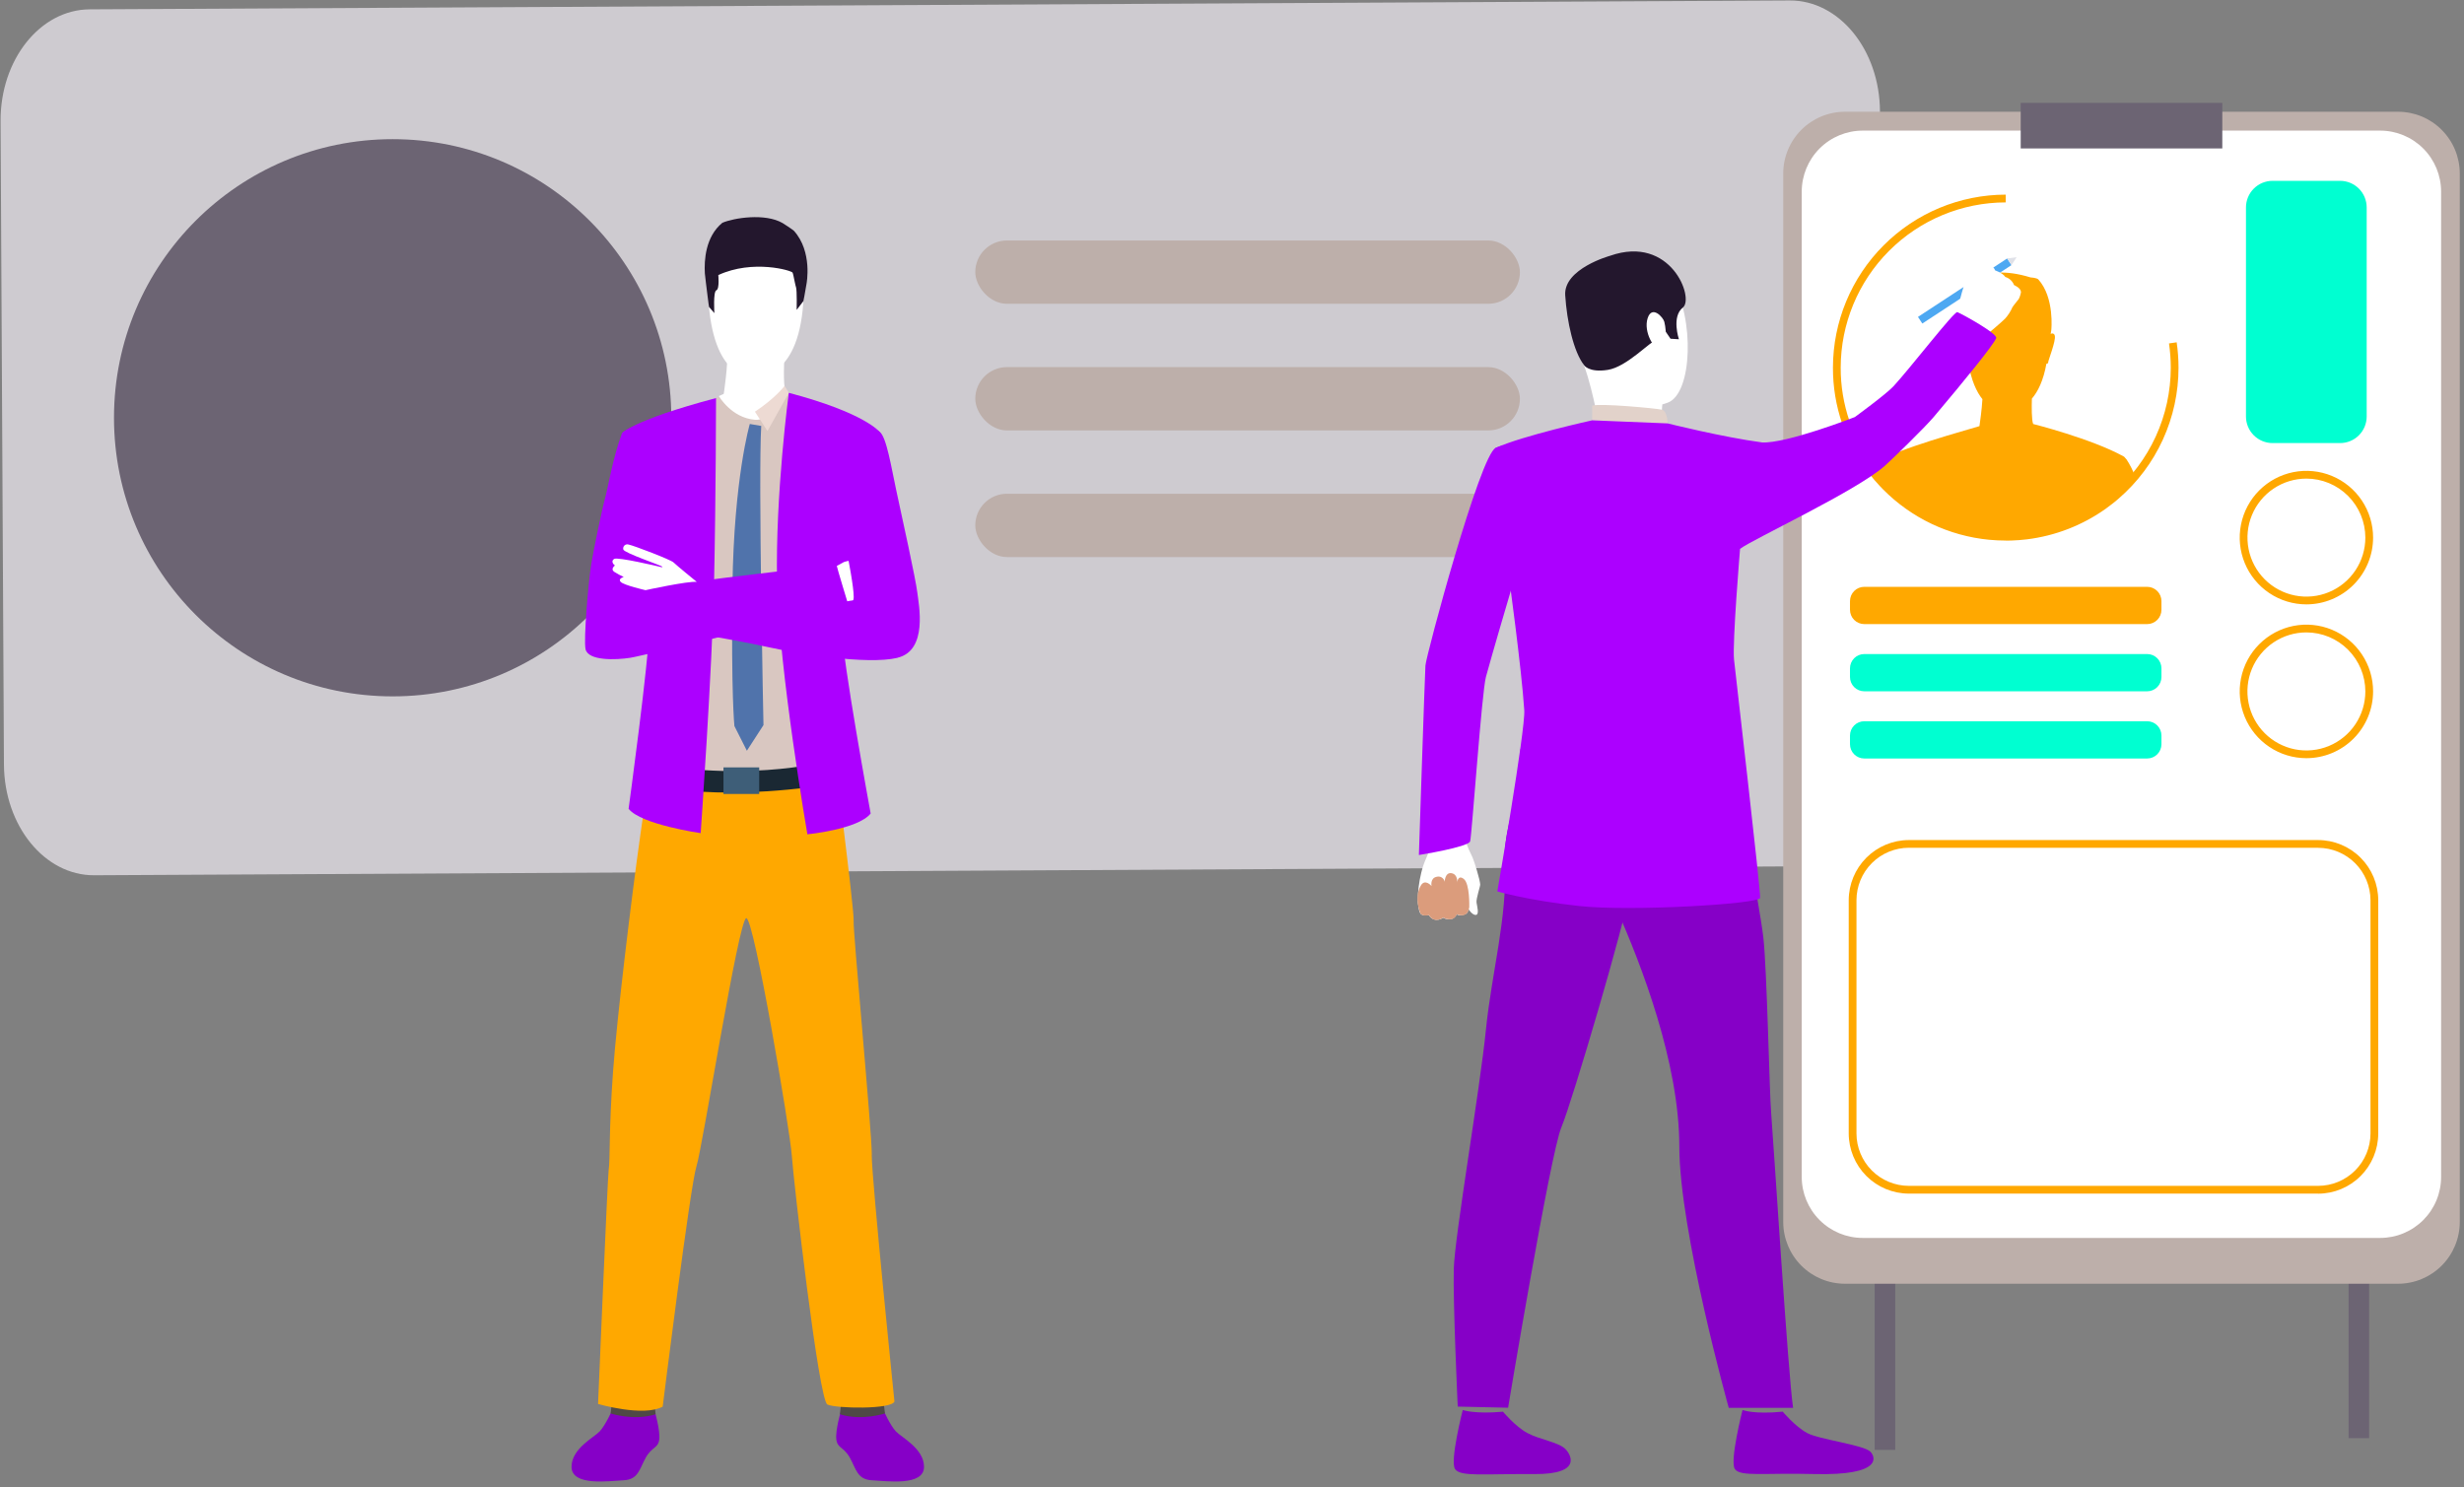 <svg width="371" height="224" viewBox="0 0 371 224" fill="none" xmlns="http://www.w3.org/2000/svg">
<rect x="0" y="0" width="371" height="224" fill="#808080" stroke="none"/>
<path d="M269.472 0.071L13.505 1.408C6.046 1.447 0.039 8.983 0.088 18.24L0.594 115.12C0.642 124.377 6.728 131.85 14.186 131.811L270.153 130.473C277.611 130.434 283.618 122.898 283.57 113.641L283.064 16.762C283.015 7.505 276.93 0.032 269.472 0.071Z" fill="#CECBD0"/>
<rect x="146.846" y="36.215" width="82.005" height="9.535" rx="4.768" fill="#BDAFAA"/>
<rect x="146.846" y="55.286" width="82.005" height="9.535" rx="4.768" fill="#BDAFAA"/>
<rect x="146.846" y="74.356" width="82.005" height="9.535" rx="4.768" fill="#BDAFAA"/>
<circle cx="59.12" cy="62.914" r="41.956" fill="#6C6473"/>
<path d="M92.201 212.307C92.201 212.307 91.167 214.638 90.294 215.562C89.421 216.487 86.075 218.137 86.057 220.884C86.04 223.857 91.699 223.033 93.905 222.923C96.111 222.813 96.28 221.226 97.216 219.54C98.151 217.855 99.086 218.14 99.261 216.781C99.437 215.423 98.549 212.381 98.549 212.381L92.201 212.307Z" fill="#8600C7"/>
<path d="M92.106 211.448L91.942 212.857C91.942 212.857 95.422 214.026 98.709 212.982L98.528 211.053L92.106 211.448Z" fill="#4F4946"/>
<path d="M132.985 212.307C132.985 212.307 134.021 214.638 134.891 215.562C135.761 216.487 139.111 218.137 139.128 220.884C139.146 223.857 133.487 223.033 131.281 222.923C129.075 222.813 128.906 221.226 127.97 219.54C127.035 217.855 126.1 218.14 125.925 216.781C125.749 215.423 126.637 212.381 126.637 212.381L132.985 212.307Z" fill="#8600C7"/>
<path d="M133.08 211.448L133.244 212.857C133.244 212.857 129.764 214.026 126.474 212.982L126.658 211.053L133.08 211.448Z" fill="#4F4946"/>
<path d="M131.251 173.892C131.251 177.56 134.675 211.053 134.675 211.053C134.28 212.274 125.883 212.126 124.58 211.516C123.276 210.907 119.464 177.712 119.22 174.014C118.977 170.315 113.514 138.146 112.364 138.268C111.215 138.39 105.773 172.863 104.855 175.675C103.938 178.488 99.781 211.834 99.781 211.834C96.901 213.422 90.048 211.433 90.048 211.433C90.048 211.433 91.485 177.201 91.648 176.166C91.892 174.635 91.648 170.518 92.305 161.361C92.898 153.177 95.054 135.357 96.42 125.705C96.468 125.363 96.515 125.033 96.559 124.718C96.827 122.839 97.029 121.447 97.127 120.796C97.168 120.499 97.189 120.359 97.189 120.359C97.557 120.202 97.943 120.062 98.344 119.919C107.937 116.703 126.195 116.908 126.195 116.908C126.195 116.908 126.447 120.178 126.468 120.353C126.489 120.529 126.533 120.85 126.581 121.245C126.688 122.096 126.848 123.362 127.029 124.834C127.029 124.834 127.029 124.854 127.029 124.866L127.047 125C127.691 130.235 128.603 137.896 128.532 138.693C128.398 139.915 131.266 170.223 131.266 173.892" fill="#FFA800"/>
<path d="M132.617 65.394L127.905 82.34C127.745 82.89 127.552 83.564 127.347 84.349V84.379C127.346 84.386 127.346 84.393 127.347 84.4C126.254 88.567 125.568 92.83 125.298 97.13C125.102 100.614 125.747 114.619 125.747 114.619C125.747 114.619 118.62 117.295 107.931 116.608C107.931 116.608 96.453 116.34 97.388 109.295C99.864 90.643 97.444 82.952 97.118 81.082C97.118 81.082 95.764 72.488 94.647 64.898C97.878 63.709 111.474 58.584 111.474 58.584L118.62 59.119C118.62 59.119 129.485 61.794 132.62 65.409" fill="#D9C7C1"/>
<path d="M115.057 34.637C115.057 34.637 122.032 35.826 120.85 46.751C119.669 57.677 113.507 56.722 113.095 56.707C112.682 56.693 106.901 56.838 106.595 43.466C106.595 43.466 106.509 33.582 115.057 34.637Z" fill="white"/>
<path d="M118.101 53.535C118.101 53.535 117.86 58.036 118.285 59.017C118.71 59.998 112.682 63.096 108.938 59.565C108.938 59.565 109.695 54.647 109.46 52.908C109.226 51.169 118.101 53.535 118.101 53.535Z" fill="white"/>
<path d="M121.438 42.732C121.198 44.218 120.969 45.339 120.969 45.339L119.953 46.668C119.953 46.668 120.013 43.731 119.858 43.27C119.799 43.094 119.731 42.785 119.66 42.449C119.544 41.896 119.425 41.26 119.342 41.064C119.211 40.734 113.362 39.022 108.154 41.424C108.154 41.424 108.198 41.876 108.196 42.378C108.196 42.973 108.127 43.621 107.86 43.719C107.361 43.903 107.563 47.155 107.563 47.155L106.75 46.219C106.75 46.219 106.515 44.519 106.286 42.565C106.233 42.111 106.179 41.641 106.129 41.177C106.013 39.215 106.206 35.647 108.763 33.552C110.488 32.811 115.197 32.065 117.828 33.59C117.828 33.59 119.235 34.482 119.532 34.75C122.388 37.901 121.435 42.747 121.435 42.747" fill="#23172D"/>
<path d="M108.24 59.648C108.24 59.648 110.108 62.918 113.656 63.215C115.907 63.408 117.837 60.539 118.751 59.145C117.054 58.526 115.25 58.252 113.445 58.338C111.641 58.424 109.871 58.869 108.24 59.648Z" fill="white"/>
<path d="M118.122 58.134C118.122 58.134 116.693 60.004 113.668 61.999L115.556 64.915L118.781 59.136L118.134 58.128" fill="#EDDAD3"/>
<path d="M96.996 117.862C96.996 117.862 105.749 121.093 125.545 118.049L125.283 114.461C125.283 114.461 113.807 117.85 97.343 114.946L96.996 117.862Z" fill="#1A2833"/>
<path d="M118.769 59.142C118.769 59.142 116.72 74.473 117.002 87.682C117.284 100.89 121.566 125.645 121.566 125.645C121.566 125.645 129.2 124.899 131.094 122.509C131.094 122.509 126.714 98.675 126.839 95.158C126.964 91.641 132.454 65.064 132.454 65.064C132.454 65.064 130.307 62.198 118.769 59.157" fill="#AC00FF"/>
<path d="M107.813 59.945C107.813 59.945 107.795 74.473 107.516 87.679C107.237 100.884 105.5 125.467 105.5 125.467C105.5 125.467 96.542 124.192 94.647 121.801C94.647 121.801 97.803 98.675 97.679 95.144C97.554 91.612 93.629 65.296 93.629 65.296C93.629 65.296 94.986 63.358 107.813 59.945Z" fill="#AC00FF"/>
<path d="M114.312 119.569H108.932V115.564H114.312V119.569Z" fill="#3E5E78"/>
<path d="M112.896 63.848C112.896 63.848 110.494 72.059 110.283 88.362C110.072 104.666 110.58 109.342 110.58 109.342L112.456 113.058L114.956 109.193C114.956 109.193 114.155 71.676 114.618 64.145L112.899 63.848" fill="#5073AB"/>
<path d="M122.926 86.793C122.926 86.793 126.489 85.009 126.973 84.688C127.457 84.367 133.404 83.499 134.152 83.517C134.9 83.535 134.933 84.138 134.722 84.349C134.511 84.56 128.576 85.538 128.472 85.681C128.368 85.824 128.974 85.767 128.974 85.767C128.974 85.767 135.372 85.672 135.821 86.1C136.269 86.528 135.755 86.936 135.494 87.043C135.494 87.043 136.088 87.712 135.402 87.988C134.889 88.182 134.361 88.333 133.822 88.44C133.822 88.44 134.666 88.877 134.119 89.266C133.573 89.656 126.783 91.757 126.783 91.757C126.783 91.757 124.262 86.93 122.923 86.793" fill="white"/>
<path d="M135.141 99.065C130.521 100.168 119.838 98.375 115.77 97.477C114.909 97.287 113.932 97.088 112.931 96.883C111.266 96.553 109.529 96.235 108.118 95.991C106.381 95.679 105.149 95.471 105.149 95.471C105.149 95.471 127.563 90.417 128.392 90.417C129.22 90.417 126.313 77.297 126.313 77.297C126.313 77.297 123.424 66.298 124.924 61.99C124.924 61.99 130.613 63.718 132.454 65.034C133.478 65.769 134.235 70.534 134.933 73.775C135.824 77.88 137.881 87.236 138.116 89.21C138.33 91.008 139.764 97.944 135.147 99.05" fill="#AC00FF"/>
<path d="M100.841 62.059C100.841 62.059 93.958 64.413 93.629 65.308C92.236 69.095 91.589 73.237 91.138 74.895C90.588 76.923 89.341 82.984 89.021 84.962C88.614 87.483 87.833 96.413 88.171 97.792C88.602 99.531 92.697 99.404 94.903 99.059C97.109 98.714 127.777 91.243 127.777 91.243C127.777 91.243 126.028 85.529 125.942 85.024C125.942 85.024 102.299 87.729 99.288 88.371C98.587 88.504 97.893 88.673 97.21 88.88C97.21 88.88 102.426 67.454 100.856 62.059" fill="#AC00FF"/>
<path d="M104.915 87.631C104.915 87.631 101.827 85.116 101.414 84.7C101.001 84.284 95.393 82.146 94.656 82.01C94.55 81.972 94.436 81.964 94.326 81.987C94.216 82.009 94.114 82.061 94.031 82.137C93.948 82.213 93.887 82.31 93.855 82.418C93.823 82.526 93.821 82.641 93.849 82.75C93.947 83.264 99.668 85.184 99.737 85.345C99.805 85.505 99.229 85.324 99.229 85.324C99.229 85.324 92.993 83.838 92.471 84.171C91.948 84.504 92.355 85 92.587 85.161C92.587 85.161 91.874 85.69 92.471 86.106C92.932 86.405 93.417 86.667 93.92 86.888C93.92 86.888 92.999 87.132 93.46 87.631C93.92 88.13 97.195 88.88 97.195 88.88C97.195 88.88 103.588 87.477 104.915 87.631Z" fill="white"/>
<path d="M356.719 216.578H353.622V75.688H356.719V216.578Z" fill="#6C6473"/>
<path d="M285.365 218.342H282.268V77.452H285.365V218.342Z" fill="#6C6473"/>
<path d="M361.069 193.325H277.792C275.328 193.325 272.964 192.344 271.221 190.599C269.478 188.854 268.499 186.487 268.499 184.02V26.134C268.499 23.666 269.478 21.299 271.221 19.554C272.964 17.809 275.328 16.829 277.792 16.829H361.069C363.534 16.829 365.898 17.809 367.641 19.554C369.383 21.299 370.363 23.666 370.363 26.134V184.02C370.363 186.487 369.383 188.854 367.641 190.599C365.898 192.344 363.534 193.325 361.069 193.325Z" fill="#BDAFAA"/>
<path d="M358.388 186.427H280.465C278.03 186.427 275.695 185.459 273.973 183.735C272.251 182.011 271.284 179.673 271.284 177.235V28.863C271.284 26.425 272.251 24.087 273.973 22.363C275.695 20.639 278.03 19.67 280.465 19.67H358.376C360.81 19.671 363.145 20.64 364.866 22.364C366.587 24.087 367.554 26.425 367.554 28.863V177.235C367.554 178.442 367.317 179.637 366.856 180.753C366.395 181.868 365.719 182.881 364.867 183.735C364.014 184.588 363.002 185.265 361.889 185.727C360.775 186.189 359.581 186.427 358.376 186.427" fill="white"/>
<path d="M334.608 22.355H304.254V15.491H334.608V22.355Z" fill="#6C6473"/>
<path d="M287.412 127.669C285.322 127.671 283.317 128.504 281.839 129.984C280.36 131.464 279.529 133.471 279.526 135.565V170.689C279.528 172.783 280.359 174.79 281.838 176.271C283.316 177.751 285.321 178.583 287.412 178.585H349.035C351.126 178.583 353.13 177.75 354.609 176.27C356.087 174.789 356.919 172.782 356.921 170.689V135.574C356.918 133.48 356.086 131.474 354.608 129.994C353.129 128.514 351.125 127.681 349.035 127.678L287.412 127.669ZM349.035 179.753H287.412C285.012 179.75 282.712 178.794 281.014 177.095C279.317 175.396 278.363 173.092 278.359 170.689V135.574C278.363 133.171 279.317 130.867 281.014 129.168C282.712 127.468 285.012 126.512 287.412 126.509H349.035C351.435 126.512 353.736 127.468 355.433 129.168C357.13 130.867 358.085 133.171 358.088 135.574V170.698C358.085 173.101 357.13 175.405 355.433 177.104C353.736 178.803 351.435 179.759 349.035 179.762" fill="#FFA800"/>
<path d="M347.271 72.076C345.516 72.076 343.8 72.597 342.341 73.573C340.881 74.549 339.744 75.937 339.072 77.561C338.4 79.185 338.224 80.971 338.567 82.695C338.909 84.419 339.755 86.002 340.996 87.245C342.237 88.487 343.818 89.334 345.54 89.677C347.261 90.019 349.046 89.844 350.668 89.171C352.289 88.498 353.675 87.36 354.65 85.898C355.626 84.437 356.146 82.719 356.146 80.962C356.143 78.606 355.207 76.347 353.543 74.682C351.88 73.016 349.624 72.079 347.271 72.076ZM347.271 91.016C345.285 91.016 343.344 90.426 341.692 89.321C340.041 88.216 338.754 86.646 337.994 84.809C337.234 82.972 337.035 80.95 337.422 79C337.81 77.05 338.766 75.258 340.171 73.852C341.575 72.446 343.364 71.488 345.312 71.1C347.26 70.713 349.279 70.912 351.114 71.673C352.949 72.433 354.517 73.722 355.621 75.376C356.724 77.029 357.313 78.973 357.313 80.962C357.31 83.627 356.251 86.183 354.368 88.067C352.486 89.952 349.934 91.013 347.271 91.016Z" fill="#FFA800"/>
<path d="M347.271 95.238C345.515 95.237 343.799 95.758 342.338 96.734C340.878 97.711 339.739 99.099 339.067 100.723C338.395 102.347 338.218 104.134 338.561 105.859C338.903 107.583 339.748 109.167 340.99 110.411C342.231 111.654 343.813 112.501 345.535 112.844C347.257 113.188 349.043 113.012 350.665 112.339C352.287 111.666 353.674 110.527 354.65 109.065C355.625 107.603 356.146 105.885 356.146 104.127C356.144 101.77 355.208 99.511 353.544 97.845C351.881 96.178 349.625 95.241 347.271 95.238ZM347.271 114.178C345.285 114.178 343.343 113.588 341.692 112.483C340.041 111.378 338.754 109.808 337.994 107.97C337.234 106.133 337.035 104.111 337.423 102.161C337.81 100.211 338.767 98.419 340.172 97.013C341.576 95.607 343.366 94.65 345.314 94.262C347.262 93.875 349.281 94.074 351.116 94.835C352.951 95.597 354.519 96.886 355.622 98.54C356.725 100.194 357.314 102.138 357.313 104.127C357.31 106.792 356.251 109.347 354.368 111.231C352.486 113.116 349.933 114.175 347.271 114.178Z" fill="#FFA800"/>
<path d="M301.997 81.405C301.169 81.405 300.331 81.363 299.503 81.286C293.46 80.706 287.811 78.025 283.538 73.708C283.368 73.536 283.208 73.372 283.063 73.215C282.487 72.62 281.931 71.954 281.412 71.282C277.876 66.732 275.965 61.126 275.984 55.36C275.992 48.454 278.735 41.834 283.612 36.951C288.488 32.067 295.1 29.32 301.997 29.311V30.48C295.409 30.488 289.094 33.112 284.436 37.776C279.778 42.44 277.158 48.764 277.151 55.36C277.132 60.866 278.958 66.22 282.335 70.566C282.83 71.208 283.358 71.826 283.915 72.415C284.054 72.567 284.212 72.712 284.366 72.885C285.151 73.679 285.989 74.418 286.875 75.097C290.564 77.941 294.981 79.683 299.616 80.121C300.406 80.195 301.207 80.234 301.991 80.234C302.288 80.234 302.546 80.234 302.808 80.234C303.562 80.21 304.313 80.153 305.043 80.061C309.114 79.559 312.997 78.055 316.344 75.682C316.694 75.43 317.039 75.171 317.366 74.915C317.692 74.66 317.944 74.449 318.238 74.193C320.939 71.859 323.106 68.969 324.592 65.722C326.078 62.474 326.847 58.944 326.849 55.372C326.848 54.149 326.759 52.928 326.582 51.718L327.737 51.551C327.922 52.816 328.016 54.093 328.016 55.372C328.016 59.111 327.212 62.806 325.658 66.207C324.104 69.607 321.837 72.632 319.01 75.076C318.714 75.343 318.393 75.599 318.096 75.831C317.799 76.063 317.395 76.372 317.03 76.634C313.524 79.118 309.458 80.694 305.195 81.221C304.432 81.316 303.642 81.375 302.855 81.402C302.582 81.402 302.303 81.417 302 81.417" fill="#FFA800"/>
<path d="M320.148 69.148C320.07 69.042 319.985 68.943 319.892 68.851C319.857 68.804 319.812 68.767 319.759 68.744C319.759 68.744 319.744 68.744 319.735 68.729C314.886 66.053 306.133 63.853 306.133 63.853C305.881 63.259 305.902 61.243 305.937 60.033C306.846 58.978 307.668 57.325 308.128 54.753C308.277 54.863 308.387 54.611 308.387 54.611C308.307 54.468 309.616 51.269 309.381 50.547C309.372 50.48 309.346 50.416 309.304 50.363C309.262 50.309 309.207 50.268 309.144 50.243C309.081 50.218 309.013 50.211 308.946 50.221C308.879 50.232 308.816 50.26 308.764 50.303C308.794 50.119 308.826 49.925 308.859 49.708C308.859 49.708 309.379 44.806 306.899 42.074C306.644 41.827 305.729 41.777 305.729 41.777C301.748 40.555 299.358 41.102 297.864 41.741C295.646 43.56 295.489 46.655 295.578 48.362C295.622 48.763 295.67 49.17 295.714 49.551C295.735 49.705 295.753 49.848 295.771 50.012C295.721 49.966 295.659 49.934 295.593 49.92C295.526 49.907 295.457 49.911 295.393 49.933C295.329 49.956 295.272 49.995 295.228 50.047C295.184 50.099 295.155 50.161 295.144 50.229C294.877 50.939 295.845 54.132 295.967 54.331C295.967 54.331 296.175 54.658 296.338 54.51C296.798 57.316 297.624 59.043 298.488 60.11C298.401 61.683 298.119 63.654 298.042 64.174C296.008 64.816 285.815 67.534 282.727 69.564C282.448 69.734 282.163 70.197 281.875 70.884C282.384 71.542 282.922 72.172 283.49 72.775C283.642 72.935 283.787 73.096 283.95 73.253C287.485 76.822 291.996 79.262 296.914 80.266C297.788 80.447 298.671 80.579 299.559 80.662C300.361 80.739 301.174 80.778 301.997 80.778C302.279 80.778 302.555 80.778 302.834 80.778C303.603 80.754 304.37 80.695 305.121 80.602C309.288 80.093 313.262 78.552 316.686 76.119C317.042 75.864 317.391 75.601 317.734 75.331C318.031 75.094 318.328 74.847 318.625 74.597C319.646 73.711 320.596 72.746 321.466 71.71C321.127 70.799 320.683 69.93 320.145 69.121" fill="#FFA800"/>
<path d="M280.699 93.986H323.298C323.868 93.986 324.414 93.758 324.816 93.355C325.219 92.951 325.445 92.404 325.445 91.834V90.526C325.445 89.956 325.219 89.409 324.816 89.005C324.414 88.601 323.868 88.374 323.298 88.374H280.699C280.129 88.374 279.582 88.6 279.179 89.004C278.776 89.407 278.55 89.955 278.55 90.526V91.834C278.55 92.405 278.776 92.952 279.179 93.356C279.582 93.76 280.129 93.986 280.699 93.986Z" fill="#FFA800"/>
<path d="M280.699 104.106H323.298C323.867 104.106 324.413 103.879 324.816 103.476C325.219 103.073 325.445 102.526 325.445 101.956V100.645C325.445 100.075 325.219 99.529 324.816 99.126C324.413 98.722 323.867 98.496 323.298 98.496H280.699C280.417 98.496 280.138 98.551 279.877 98.659C279.616 98.767 279.379 98.925 279.179 99.125C278.98 99.324 278.821 99.561 278.713 99.822C278.605 100.083 278.55 100.363 278.55 100.645V101.956C278.55 102.527 278.777 103.073 279.18 103.476C279.583 103.879 280.13 104.106 280.699 104.106Z" fill="#00FFD1"/>
<path d="M280.699 114.226H323.298C323.867 114.226 324.413 113.999 324.816 113.596C325.219 113.193 325.445 112.646 325.445 112.076V110.765C325.445 110.195 325.219 109.648 324.816 109.245C324.413 108.842 323.867 108.616 323.298 108.616H280.699C280.13 108.616 279.583 108.842 279.18 109.245C278.777 109.648 278.55 110.195 278.55 110.765V112.076C278.55 112.647 278.777 113.193 279.18 113.596C279.583 113.999 280.13 114.226 280.699 114.226Z" fill="#00FFD1"/>
<path d="M352.348 66.725H342.173C341.112 66.725 340.094 66.303 339.344 65.552C338.593 64.801 338.171 63.783 338.171 62.72V31.241C338.171 30.178 338.593 29.159 339.344 28.408C340.094 27.657 341.112 27.234 342.173 27.233H352.348C353.409 27.234 354.427 27.657 355.177 28.408C355.927 29.16 356.348 30.178 356.348 31.241V62.732C356.345 63.792 355.922 64.808 355.172 65.556C354.423 66.305 353.407 66.725 352.348 66.725Z" fill="#00FFD1"/>
<path d="M219.961 124.563C219.961 124.563 220.658 125.708 220.745 126.644C220.816 127.385 221.436 128.49 221.707 129.1C221.977 129.709 222.841 132.477 222.87 133.197C222.885 133.494 222.229 135.346 222.321 135.938C222.413 136.529 222.755 137.721 222.223 137.784C221.692 137.846 221.086 136.892 221.086 136.892C221.1 137.043 221.069 137.194 220.999 137.328C220.928 137.462 220.82 137.573 220.688 137.647C219.797 138.054 219.349 137.698 219.349 137.698C219.349 137.698 219.025 138.292 218.619 138.378C217.728 138.557 217.288 138.197 217.288 138.197C216.998 138.416 216.642 138.531 216.279 138.524C216.047 138.516 215.821 138.446 215.624 138.323C215.427 138.2 215.266 138.027 215.157 137.822C215.157 137.822 214.156 138.028 213.865 137.561C213.574 137.094 213.624 136.595 213.506 136.169C213.387 135.744 213.476 131.924 214.773 129.171C216.071 126.418 214.444 123.731 214.444 123.731L219.961 124.557" fill="white"/>
<path d="M221.228 136.541C221.228 136.541 221.318 133.11 220.415 132.379C219.512 131.647 219.408 132.887 219.408 132.887C219.408 132.887 219.533 131.662 218.547 131.499C217.562 131.335 217.52 132.786 217.52 132.786C217.496 132.656 217.446 132.532 217.372 132.423C217.298 132.313 217.202 132.221 217.09 132.15C216.979 132.08 216.854 132.033 216.723 132.014C216.593 131.994 216.46 132.002 216.332 132.037C215.296 132.23 215.543 133.434 215.543 133.434C215.543 133.434 214.554 132.245 213.912 133.389C212.832 135.304 213.874 137.551 213.874 137.551C213.874 137.551 214.171 138.069 215.165 137.813C215.165 137.813 215.825 139.145 217.297 138.188C217.297 138.188 218.806 139.02 219.358 137.688C219.358 137.688 221.021 138.479 221.237 136.526" fill="#DB9C7C"/>
<path d="M231.585 75.142C231.585 75.142 225.718 94.716 223.734 101.937C223.114 104.202 221.608 125.827 221.359 126.698C221.11 127.569 213.639 128.761 213.639 128.761C213.639 128.761 214.53 101.708 214.625 100.221C214.72 98.735 222.835 68.534 225.195 67.454C226.977 66.649 227.9 67.318 230.133 68.977C233.262 71.301 231.585 75.13 231.585 75.13" fill="#AC00FF"/>
<path d="M289.439 48.722L288.786 47.724L302.213 38.924L302.866 39.923L289.439 48.722Z" fill="#4DA8F2"/>
<path d="M304.297 43.984C304.24 44.355 304.122 44.714 303.95 45.048C303.95 45.048 303.514 45.571 303.223 45.964C303.146 46.059 303.076 46.158 303.012 46.261C302.737 46.893 302.362 47.476 301.901 47.988C301.263 48.636 298.775 50.702 298.775 50.702L296.64 48.889L294.425 47.893C294.425 47.893 295.663 42.494 296.188 41.822C296.242 41.757 296.295 41.692 296.349 41.638C296.851 41.109 297.445 40.928 297.738 40.681C297.848 40.592 298.988 39.768 299.392 39.875C299.622 39.919 299.836 40.02 300.015 40.17C300.195 40.32 300.333 40.513 300.417 40.731C300.417 40.731 301.509 41.067 301.934 41.709C302.233 41.799 302.508 41.956 302.737 42.168C302.966 42.38 303.143 42.643 303.255 42.934C303.255 42.934 304.253 43.333 304.297 43.969" fill="white"/>
<path d="M226.297 212.59C226.297 212.59 228.158 214.829 229.964 215.804C231.769 216.779 234.596 217.168 235.662 218.182C236.431 218.913 238.464 222.047 230.979 221.99C223.494 221.934 219.886 222.433 219.082 221.229C218.277 220.025 220.243 212.343 220.243 212.343C220.243 212.343 222.024 212.982 226.297 212.596" fill="#8600C7"/>
<path d="M268.424 212.59C268.424 212.59 270.288 214.828 272.091 215.803C273.893 216.778 280.526 217.587 281.592 218.592C282.361 219.323 283.641 222.257 273.106 221.984C265.624 221.788 262.013 222.427 261.211 221.223C260.41 220.019 262.372 212.337 262.372 212.337C262.372 212.337 264.041 213.021 268.424 212.59Z" fill="#8600C7"/>
<path d="M231.695 113.296C231.695 113.296 226.169 122.087 226.579 130.033C226.989 137.98 224.578 146.654 223.746 154.955C222.82 164.209 219.034 186.116 218.895 191.069C218.755 196.022 219.488 211.826 219.488 211.826L227.072 211.998C227.072 211.998 233.438 173.699 235.089 169.783C236.739 165.868 244.914 138.015 245.184 134.888C245.454 131.76 231.695 113.29 231.695 113.29" fill="#8600C7"/>
<path d="M260.784 114.5C260.784 114.5 264.941 136.279 265.499 141.14C266.057 146.001 266.416 164.679 266.687 167.717C266.957 170.756 269.255 207.402 269.985 212.013H260.294C260.294 212.013 252.853 185.308 252.853 172.67C252.853 160.032 247.105 145.201 243.393 136.862C239.682 128.523 231.19 128.33 228.91 112.859C228.91 112.859 257.693 109.589 260.781 114.503" fill="#8600C7"/>
<path d="M240.917 39.399C240.917 39.399 248.34 36.626 251.755 42.28C255.169 47.935 254.843 59.249 251.104 60.641C247.366 62.032 241.749 61.306 239.822 57.769C237.895 54.231 236.178 49.118 236.259 45.699C236.339 42.28 238.952 40.386 240.899 39.399" fill="white"/>
<path d="M250.3 60.902C250.3 60.902 250.003 62.906 250.501 63.893C251 64.88 240.89 64.907 240.89 64.907C240.89 64.907 240.071 59.535 238.515 54.995C236.959 50.456 250.303 60.902 250.303 60.902" fill="white"/>
<path d="M238.512 54.995C238.512 54.995 239.21 56.149 242.075 55.703C244.94 55.257 248.405 51.457 249.596 51.038C250.787 50.619 250.784 49.92 250.784 49.92L251.529 51.011L252.794 51.092C252.794 51.092 251.639 47.694 253.388 46.311C255.137 44.929 251.582 35.312 242.44 38.514C242.44 38.514 235.415 40.449 235.671 44.459C235.926 48.47 236.95 53.012 238.521 55.004" fill="#23172D"/>
<path d="M251.101 63.774C251.101 63.774 251.069 61.889 250.211 61.693C249.353 61.497 240.778 60.688 239.729 61.098V63.295C239.729 63.295 241.752 64.541 251.096 63.759" fill="#E2D2CA"/>
<path d="M250.594 48.467C250.433 47.798 248.732 45.88 248.079 47.931C247.426 49.983 249.065 52.745 249.979 52.507C250.894 52.269 251 50.167 250.594 48.467Z" fill="white"/>
<path d="M265.285 66.622C259.406 65.843 251.101 63.762 251.101 63.762L239.735 63.298C239.735 63.298 229.305 65.596 225.186 67.46C224.797 67.639 224.797 76.78 223.726 79.176L227.131 86.371C227.131 86.371 229.1 100.623 229.507 106.961C229.694 109.871 225.448 134.243 225.448 134.243C225.448 134.243 229.996 135.584 237.752 136.44C245.507 137.296 264.893 136.142 265.015 135.215C265.137 134.287 261.262 101.057 261.09 99.335C260.825 96.692 261.998 82.655 261.998 82.655C263.78 81.263 279.516 73.956 283.804 70.145C284.953 69.125 289.799 64.401 291.176 62.772C296.055 56.996 300.054 52.043 300.538 50.976C301.091 50.381 295.238 47.179 294.71 47.004C294.244 46.849 287.649 55.402 285.113 58.155C283.982 59.383 279.276 62.808 279.276 62.808C279.276 62.808 268.952 66.839 265.273 66.628" fill="#AC00FF"/>
<path d="M302.866 39.923L303.641 38.734L302.213 38.921L302.866 39.923Z" fill="#DFE1E8"/>
</svg>
